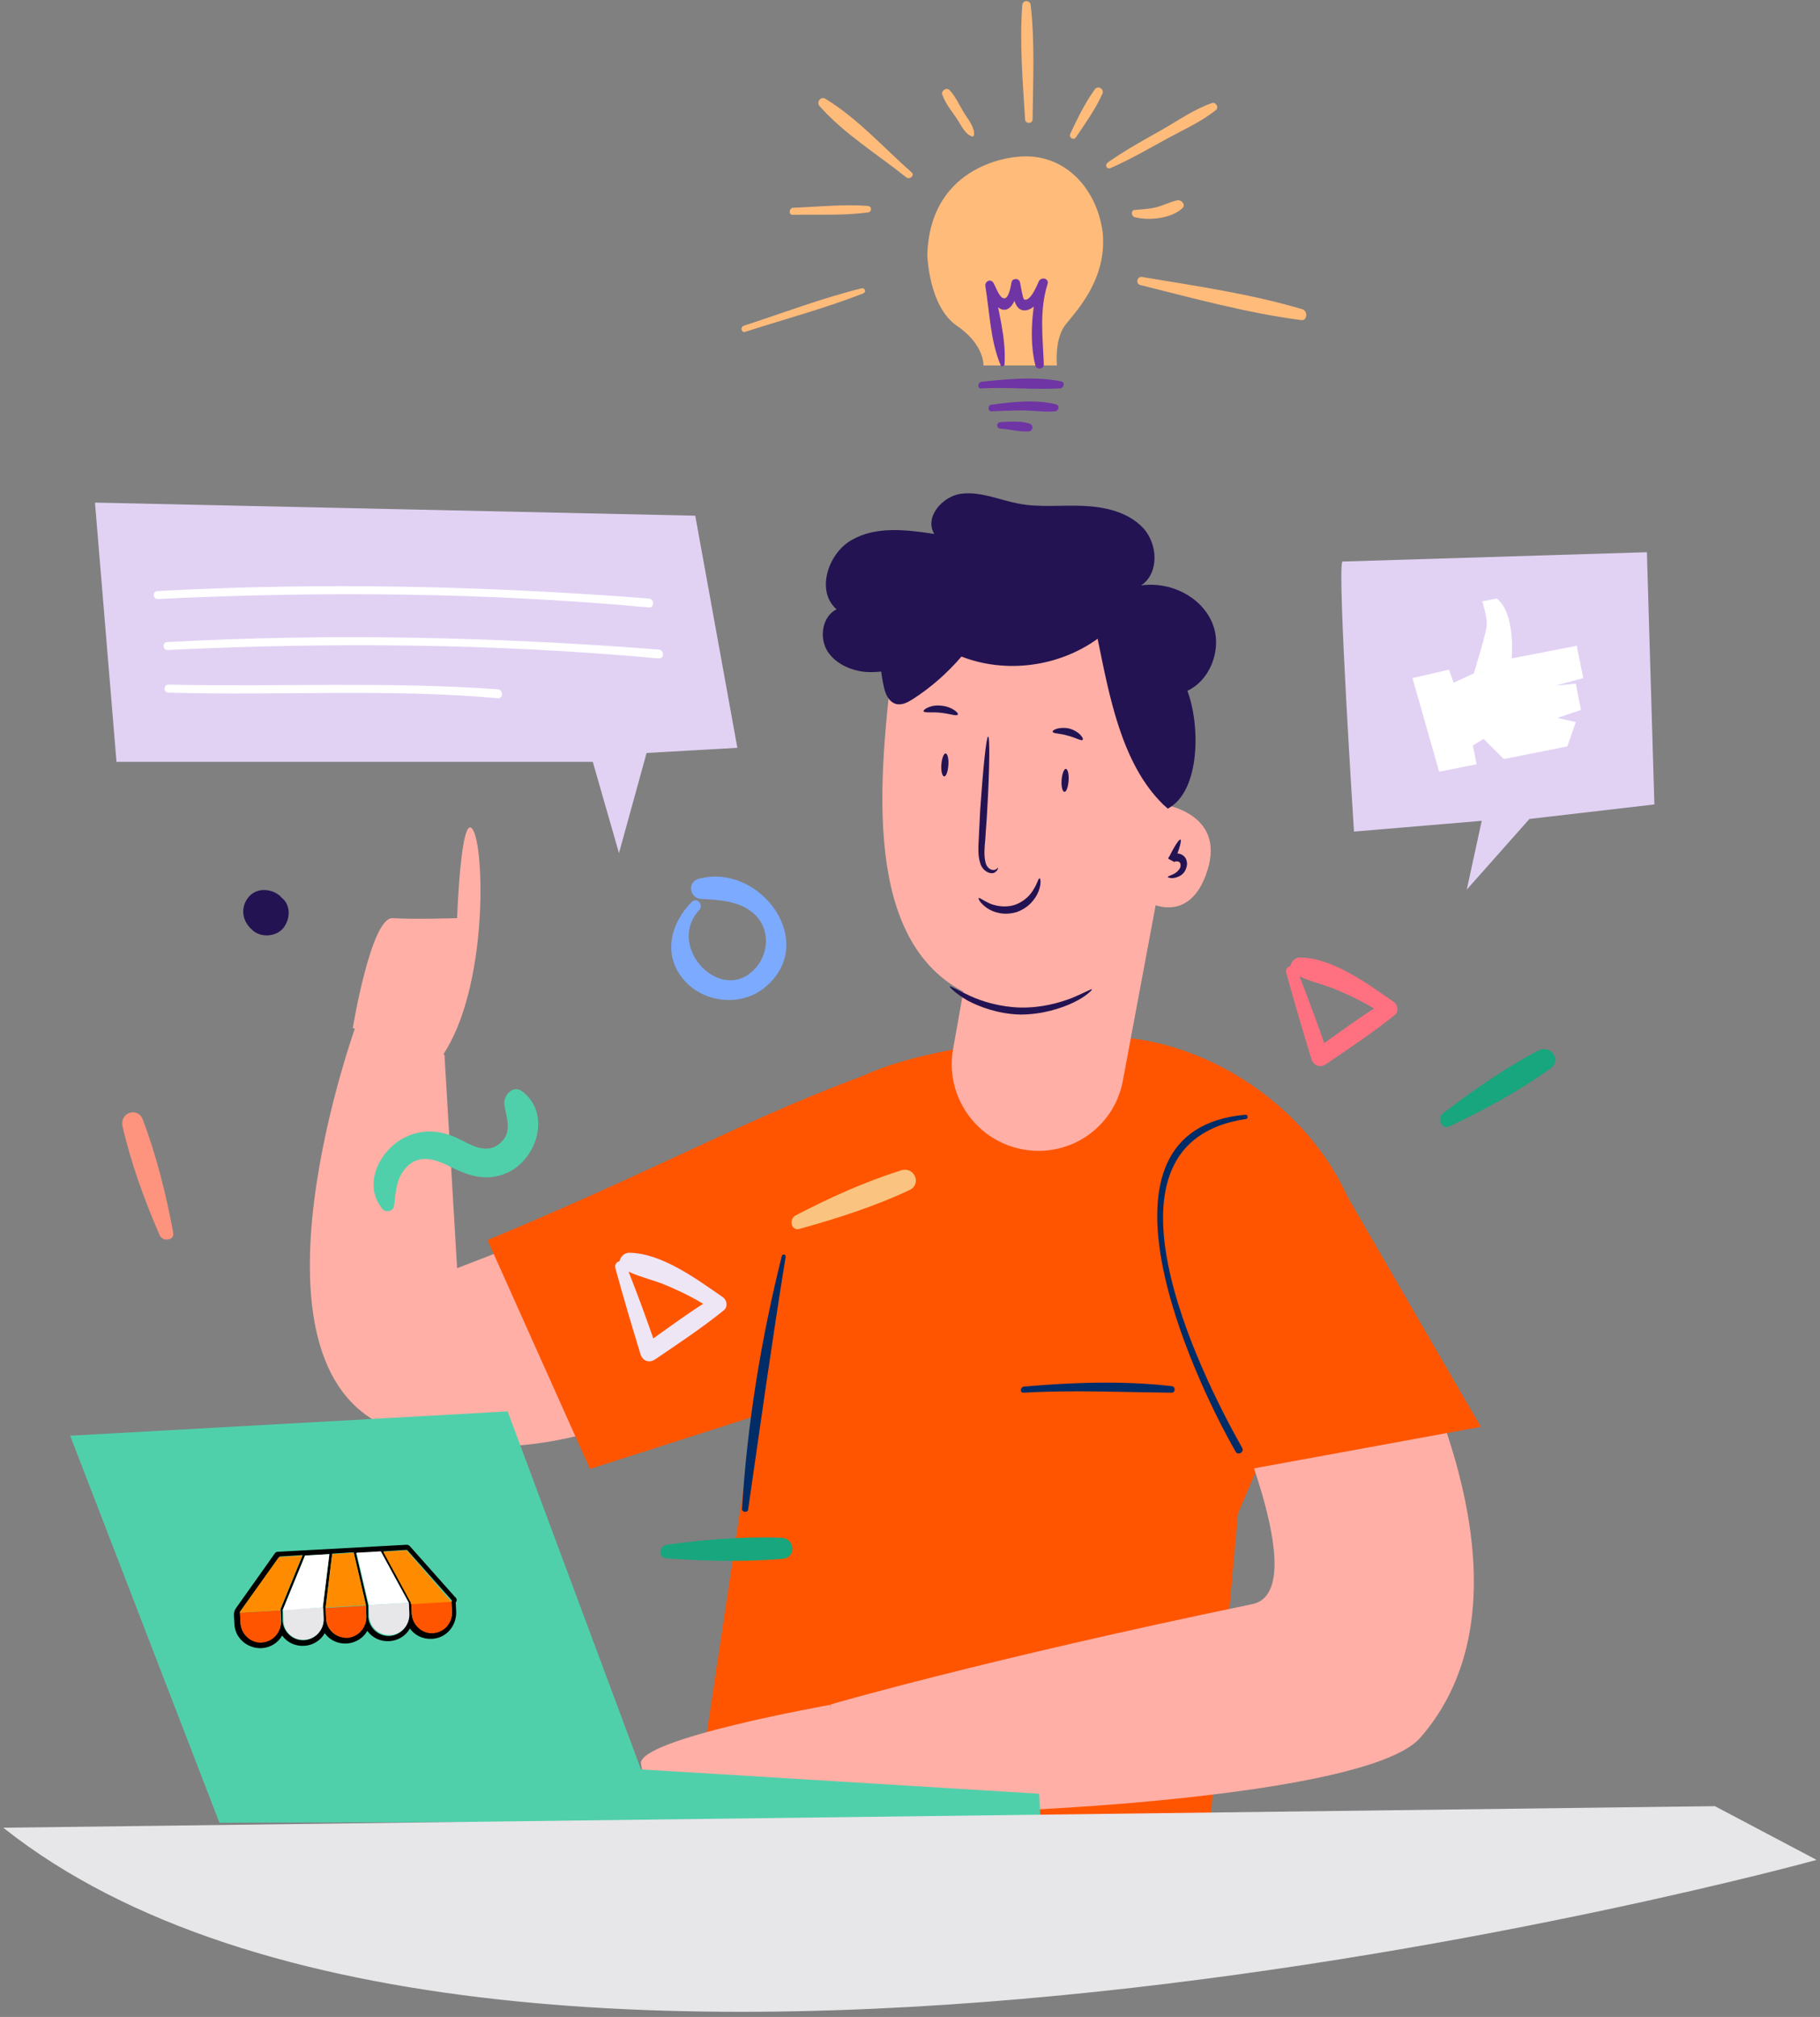<?xml version="1.0" encoding="utf-8"?>
<!-- Generator: Adobe Illustrator 27.3.1, SVG Export Plug-In . SVG Version: 6.00 Build 0)  -->
<svg version="1.1" id="Layer_1" xmlns="http://www.w3.org/2000/svg" xmlns:xlink="http://www.w3.org/1999/xlink" x="0px" y="0px"
	 viewBox="0 0 389 431" style="enable-background:new 0 0 389 431;" xml:space="preserve">
<rect x="0" y="0" width="389" height="431" fill="#808080" stroke="none"/>
<style type="text/css">
	.st0{clip-path:url(#SVGID_00000057864732987487934000000000592186567139507862_);}
	.st1{fill:#7CAAFF;}
	.st2{fill:#FF7180;}
	.st3{fill:#17A67D;}
	.st4{fill:#FF947E;}
	.st5{fill:#241352;}
	.st6{fill:#FF5500;}
	.st7{fill:#FFAFA6;}
	.st8{fill:#002C68;}
	.st9{fill:#50D0AA;}
	.st10{fill:#E7E6E9;stroke:#E7E6E9;stroke-width:0.28;stroke-miterlimit:10;}
	.st11{fill:#E1D2F4;}
	.st12{fill:#FFBB7A;}
	.st13{fill:#6F35A4;}
	.st14{fill:#FAC480;}
	.st15{fill:#EFE6F5;}
	.st16{fill:#FFFFFF;}
	.st17{fill:#E7E6E9;}
	.st18{fill:#FF8C00;}
</style>
<g>
	<defs>
		<rect id="SVGID_1_" y="0.2" width="389" height="430"/>
	</defs>
	<clipPath id="SVGID_00000011733667252281523540000005822168466559677855_">
		<use xlink:href="#SVGID_1_"  style="overflow:visible;"/>
	</clipPath>
	<g style="clip-path:url(#SVGID_00000011733667252281523540000005822168466559677855_);">
		<path class="st1" d="M147.9,192.7c-4.5,4.4-6.3,11.2-1.9,16.5c4.1,5,12,6,17.1,2.1c12.3-9.5-0.5-27.1-13.8-23.5
			c-2.5,0.7-1.9,4.2,0.6,4.3c3.9,0.2,8.1,0.4,11.2,3.1c3.3,2.9,3.4,7.9,0.7,11.3c-7.2,8.9-19.9-4.2-12.2-12.2
			C150.3,193.2,148.9,191.7,147.9,192.7L147.9,192.7z"/>
		<path class="st2" d="M274.9,207.8c1.7,6.2,3.5,12.3,5.4,18.5c0.5,1.5,1.9,1.9,3.1,1.1c5-3.4,10-6.7,14.7-10.5
			c0.9-0.7,0.7-2.2-0.2-2.8c-5.5-3.8-13-9.4-20-9.5c-1.8,0-3,2.5-1.2,3.5c2.8,1.6,6.2,2.2,9.2,3.5c3.5,1.5,7,3.2,10,5.4
			c0.1-1,0.1-2,0.2-3c-5.3,3.2-10.2,6.9-15.3,10.5l3,0.6c-2.1-6.1-4.3-12.1-6.7-18.1C276.7,205.8,274.5,206.5,274.9,207.8z"/>
		<path class="st3" d="M309.8,240.7c7.4-3.5,15-7.6,21.6-12.4c2.5-1.8,0-5.2-2.6-3.8c-7.1,3.7-14.1,8.6-20.5,13.5
			C307.2,238.9,308.1,241.5,309.8,240.7L309.8,240.7z"/>
		<path class="st4" d="M37,263.3c-1.5-8.1-3.6-16.5-6.5-24.1c-1.1-2.8-5-1.4-4.3,1.5c1.8,7.9,4.7,15.8,7.9,23.2
			C34.7,265.4,37.4,265.2,37,263.3L37,263.3z"/>
		<path class="st5" d="M60.3,191.9c0,0-0.3-0.2-0.4-0.4c-1.8-1.6-4.8-1.9-6.6,0c-1.8,2-1.7,4.7,0,6.6c0.1,0.1,0.2,0.3,0.4,0.4
			c1.7,1.9,5,1.8,6.7,0C62,196.7,62.3,193.6,60.3,191.9z"/>
		<path class="st6" d="M257.7,400c0,0-77.8,18.1-109.1-13.2l11.2-74.8c3.4-21.5,1.4-62.9,17.8-77.5c3.2-2.8,6.2-4.3,6.2-4.3
			c11.5-5.6,32-8.6,51.8-8.7c23.9-0.1,48.6,18,54.9,41.2l-25.9,60.7L257.7,400z"/>
		<path class="st7" d="M250,272c0,0,34.9,67.3,17.6,70.8c-57,11.8-90,21.4-90,21.4l-2.9,22.1c0.8,3.3,115.2,0.5,128.8-14.9
			c9.6-10.9,22.3-36-4.8-90.3l-8.2-18.5L250,272L250,272z"/>
		<path class="st7" d="M184.5,237.4L97.7,271L95,225.4l-18.6-7.2c0,0-26.9,73.2,6.8,86.9c33.7,13.6,71.7-11.5,71.7-11.5L184.5,237.4
			L184.5,237.4z"/>
		<path class="st6" d="M195.3,226.2c-30.3,9.7-48.4,21-91.1,38.8l21.9,48.9l37.8-12.1L195.3,226.2z"/>
		<path class="st6" d="M244.8,262.7l22,51.3l49.7-9.1l-33.5-57.8l-39.6,15.6"/>
		<path class="st8" d="M218.8,297.6c10.6-0.6,21-0.1,31.6,0c0.9,0,0.9-1.3,0-1.4c-10.4-1.2-21.2-0.8-31.6,0.1
			C218,296.5,218,297.7,218.8,297.6z"/>
		<path class="st8" d="M266.2,238.2c-35.8,3.2-11.3,56-2.1,72c0.5,0.9,1.9,0.1,1.4-0.8c-9.1-16.1-33.5-65.3,0.9-70.3
			C266.8,239,266.7,238.1,266.2,238.2L266.2,238.2z"/>
		<path class="st8" d="M167.1,268.4c-4.4,17.6-7.4,35.9-8.5,54c-0.1,0.8,1.2,0.9,1.3,0.2c2.6-18,5.1-36,8-53.9
			C168.1,268.1,167.3,267.8,167.1,268.4L167.1,268.4z"/>
		<path class="st5" d="M250.8,170.8c0.6-7.6,1.1-15.1,1.7-22.7c5.9-1.7,9-9.3,6.6-15c-2.4-5.7-9.1-8.9-15.2-8
			c3.9-2.6,3.6-8.9,0.4-12.3c-3.2-3.4-8.1-4.5-12.8-4.7c-4.7-0.2-9.4,0.4-13.9-0.5c-4.1-0.8-8-2.6-12.1-2.1c-4.1,0.5-8,5.1-5.8,8.6
			c-5.9-0.9-12.3-1.7-17.5,1.2c-5.2,2.8-7.9,11-3.4,14.9c-3,1.5-3.7,5.8-2.1,8.7c1.7,2.9,5.1,4.4,8.4,4.7c3.3,0.2,6.6-0.6,9.9-1.5"
			/>
		<path class="st7" d="M249.8,156.2l-1.2,15.7c0,0,13.3,1.8,9.5,14c-3.8,12.2-12.9,6.8-12.9,6.8S243,223.9,211,214
			c-25.4-7.9-23.9-40.9-20.6-69c1.2-10.9,11.5-18.4,22.3-16.3l19.2,3.7C243,134.7,250.7,144.8,249.8,156.2L249.8,156.2z"/>
		<path class="st7" d="M248.6,184.9l-8.6,46c-1.9,10.4-12.1,17-22.4,14.5c-9.5-2.3-15.6-11.6-13.9-21.2l4.7-26.4L248.6,184.9z"/>
		<path class="st5" d="M213.3,185.4c0,0,0.1,0.6-0.8,1.1c-1,0.4-2.6-0.5-3-2.1c-0.5-1.5-0.4-3.3-0.3-5.2c0.1-2,0.2-4,0.3-6.1
			c0.6-8.7,1.3-15.7,1.7-15.7c0.4,0,0.3,7.1-0.2,15.8c-0.1,2.1-0.3,4.1-0.4,6.1c-0.2,1.9-0.3,3.5,0,4.8c0.2,1.3,1.2,1.9,1.8,1.8
			C213,185.9,213.2,185.4,213.3,185.4L213.3,185.4z"/>
		<path class="st5" d="M203,210.8c0.1-0.2,1.7,0.8,4.3,2c2.6,1.2,6.5,2.4,10.8,2.5c4.4,0.1,8.3-1,10.9-2c2.7-1.1,4.2-2,4.4-1.9
			c0.1,0.1-1.2,1.5-3.9,2.8s-6.8,2.6-11.4,2.6c-4.6-0.1-8.7-1.6-11.3-3C204.2,212.3,202.9,210.9,203,210.8L203,210.8z"/>
		<path class="st5" d="M209.2,191.9c0.2-0.1,0.9,0.5,2.2,1.1c1.3,0.6,3.4,1,5.4,0.4c2.1-0.7,3.5-2.2,4.2-3.5
			c0.8-1.3,0.9-2.2,1.2-2.2c0.2,0,0.4,1.1-0.2,2.7c-0.6,1.6-2.1,3.6-4.7,4.5c-2.6,0.8-5,0.1-6.4-0.9C209.5,193,209,192,209.2,191.9
			L209.2,191.9z"/>
		<path class="st5" d="M249.6,187.4c0-0.2,0.8-0.3,1.7-0.9c0.4-0.3,0.8-0.7,1-1.2c0.1-0.6,0-1.1-0.5-1.2c-0.4-0.1-0.7,0-0.8,0.1
			l-1.3-0.7c1.2-2.5,2.3-4.2,2.6-4.1c0.3,0.1-0.2,2.1-1.3,4.6l-1.3-0.7c0.6-0.9,1.7-1.1,2.6-0.8c0.6,0.2,1.2,0.8,1.3,1.4
			c0.2,0.6,0.1,1.2-0.1,1.7c-0.3,1-1.2,1.6-1.8,1.8C250.4,187.9,249.6,187.5,249.6,187.4L249.6,187.4z"/>
		<path class="st5" d="M225,156.4c-0.2-0.4,1.5-1.2,3.6-0.7c2.1,0.6,3.1,2.1,2.8,2.4c-0.3,0.3-1.5-0.5-3.2-0.9
			C226.6,156.7,225.2,156.8,225,156.4L225,156.4z"/>
		<path class="st5" d="M197.4,152c-0.2-0.3,1.5-1.5,3.8-1.2c2.3,0.2,3.8,1.6,3.5,1.9c-0.2,0.4-1.7-0.2-3.7-0.4
			C199.2,152.1,197.6,152.4,197.4,152z"/>
		<path class="st5" d="M248.6,171.9c-8.9-8.7-11.5-23.2-14-35.4c-8.3,6-19.6,7.5-29.1,3.8c-3,3.5-6.5,6.6-10.4,9.1
			c-1.1,0.7-2.4,1.4-3.7,1c-1.5-0.5-2.2-2.2-2.5-3.7c-1.1-4.9-1.2-10.1,0.5-14.8c1.7-4.7,5.3-8.9,9.9-10.7c5-1.9,10.6-1.1,15.8,0.3
			c7.8,2,15.3,5.1,22.3,9.2c6.8,4,13.4,9.3,16.3,16.7c2.9,7.4,2.9,21.7-4.1,25.4"/>
		<path class="st5" d="M227.5,169.2c-0.4,0-0.7-1.1-0.6-2.5c0.1-1.3,0.5-2.4,0.9-2.4c0.4,0,0.7,1.1,0.6,2.5
			C228.3,168.2,227.9,169.3,227.5,169.2z"/>
		<path class="st5" d="M201.8,165.9c-0.4,0-0.7-1.1-0.6-2.5c0.1-1.3,0.5-2.4,0.9-2.4c0.4,0,0.7,1.1,0.6,2.5
			C202.6,164.9,202.2,166,201.8,165.9z"/>
		<path class="st7" d="M75.4,219.7c0,0,3.9-23.7,8.5-23.5c4.6,0.3,13.8,0,13.8,0s0.8-22.6,3.3-19c2.6,3.6,3.4,34-6.5,48.5
			L75.4,219.7L75.4,219.7z"/>
		<path class="st7" d="M177.5,364.3c0,0-41.3,7.3-40.5,12.6c0.8,5.4,3.7,10.8,3.7,10.8l36.8-0.9V364.3L177.5,364.3z"/>
		<path class="st9" d="M222.4,389l-0.3-5.7l-85.1-5.2l-28.5-76.5L15,306.8l31.9,82.7L222.4,389z"/>
		<path class="st10" d="M1.1,390.7l365.4-4.6l21.4,11.3C387.9,397.4,107.4,474.5,1.1,390.7z"/>
		<path class="st11" d="M286.9,120c-1.1,2.1,2.5,57.7,2.5,57.7l27.3-2.3l-3.2,14.7l13.4-15.1l26.7-3.1l-1.6-53.9L286.9,120
			L286.9,120z"/>
		<path class="st12" d="M217.6,33.5c0,0-18.8,0.9-19.4,21c0,0,0.3,11,6.3,15.1c6,4.1,5.7,8.5,5.7,8.5h15.7c0,0-0.6-5.7,1.9-8.8
			c2.5-3.1,8.8-9.8,7.9-19.5C234.5,40.1,227.3,32.5,217.6,33.5L217.6,33.5z"/>
		<path class="st13" d="M209.7,83c5.6-0.3,11.3,0.3,16.9,0c0.8-0.1,1.1-1.3,0.2-1.5c-5.4-1.1-11.6-0.5-17.1,0.1
			C208.9,81.8,208.9,83.1,209.7,83z"/>
		<path class="st13" d="M211.9,87.9c2.3-0.1,4.5-0.2,6.8-0.2c2.2,0,4.5,0.4,6.8,0.2c0.8-0.1,1.1-1.2,0.2-1.5
			c-4.3-1.1-9.5-0.5-13.9,0.1C211,86.7,211.2,88,211.9,87.9z"/>
		<path class="st13" d="M213.8,91.6c2,0.1,4,0.7,6,0.6c1,0,1.2-1.4,0.2-1.7c-1.9-0.6-4.2-0.4-6.2-0.3
			C212.9,90.3,212.9,91.5,213.8,91.6L213.8,91.6z"/>
		<path class="st13" d="M214.7,77.9c0.4-5.6-1.4-11.8-2.4-17.3c-0.6,0.2-1.1,0.5-1.7,0.7c0.8,1.3,2.1,5,4.1,4.9
			c2.1-0.1,2.8-3.9,3.2-5.4h-1.8c0.4,1.7,0.5,5.9,3.2,5.5c2.3-0.3,3.8-3.7,4.6-5.6c-0.6-0.2-1.2-0.3-1.9-0.5
			c-1.4,5.5-2.1,12.4-0.7,17.9c0.3,1,1.8,0.8,1.8-0.2c-0.2-5.8-1-11.5,0.8-17.2c0.4-1.2-1.4-1.7-1.9-0.5c-0.3,0.6-1.7,4.3-3.1,3.8
			c-0.3-0.1-0.8-3.4-0.9-3.7c-0.2-0.9-1.6-0.9-1.8,0c-0.2,1.1-0.7,4.2-2,3.3c-0.8-0.5-1.4-2.4-1.9-3.2c-0.6-0.9-1.8-0.3-1.7,0.7
			c0.9,5.5,1.1,11.9,3.3,17C214.1,78.5,214.7,78.2,214.7,77.9L214.7,77.9z"/>
		<path class="st12" d="M159.3,70.9c8.4-2.7,17-5,25.2-8.2c0.7-0.3,0.4-1.2-0.3-1.1c-8.5,2.1-16.9,5.3-25.2,8
			C158.1,69.9,158.5,71.2,159.3,70.9L159.3,70.9z"/>
		<path class="st12" d="M169.5,45.9c5.3-0.1,10.8,0.2,16-0.5c0.9-0.1,0.9-1.3,0-1.4c-5.2-0.4-10.7,0.2-16,0.4
			C168.6,44.5,168.5,46,169.5,45.9L169.5,45.9z"/>
		<path class="st12" d="M194.8,36.8c-5.9-5.2-11.6-11.6-18.4-15.7c-1-0.6-2,0.8-1.2,1.6c5.2,5.9,12.4,10.3,18.5,15.2
			C194.5,38.5,195.6,37.4,194.8,36.8z"/>
		<path class="st12" d="M208.2,28.8c0.1-1.7-1.3-3.3-2.1-4.6c-1-1.6-1.8-3.5-3.1-4.9c-0.6-0.7-1.9,0-1.6,0.9c0.6,1.8,1.9,3.4,3,5
			c0.9,1.3,1.7,3.3,3.2,3.9C207.9,29.3,208.1,29.1,208.2,28.8z"/>
		<path class="st12" d="M220.7,25.5c0.1-8,0.5-16.5-0.4-24.4c-0.1-1.1-1.7-1.2-1.8,0c-0.6,8,0.1,16.4,0.6,24.4
			C219.1,26.5,220.7,26.5,220.7,25.5z"/>
		<path class="st12" d="M230,29.3c2-3,4.1-5.9,5.6-9.2c0.5-1.1-0.9-1.9-1.6-1c-2.1,2.9-3.7,6.2-5.2,9.4
			C228.3,29.4,229.5,30.1,230,29.3L230,29.3z"/>
		<path class="st12" d="M237.4,35.9c4.1-1.8,8.1-4.1,12.1-6.3c3.5-1.9,7.3-3.6,10.4-6.1c0.7-0.6-0.1-1.7-0.8-1.5
			c-3.8,1.3-7.2,3.7-10.7,5.7c-3.9,2.2-7.9,4.4-11.6,7C236,35.3,236.6,36.3,237.4,35.9L237.4,35.9z"/>
		<path class="st12" d="M242.5,46.4c3,0.8,7.9,0.3,10.2-1.9c0.8-0.7-0.1-1.8-1-1.7c-1.6,0.3-3,1.1-4.6,1.5c-1.6,0.4-3.1,0.4-4.7,0.6
			C241.7,45,241.8,46.2,242.5,46.4L242.5,46.4z"/>
		<path class="st12" d="M243.7,60.9c11.2,2.8,22.9,6,34.4,7.5c1.3,0.2,1.5-1.9,0.3-2.3c-11-3.3-22.9-5-34.2-6.9
			C243.1,58.9,242.6,60.6,243.7,60.9L243.7,60.9z"/>
		<path class="st9" d="M84.2,257.8c0.4-2.5,0.3-4.8,1.7-7.1c2.8-4.4,6.7-3.3,10.5-1.3c3.9,1.9,7.5,3.1,11.8,1.3
			c6.6-2.8,9.7-12.8,3.4-17.5c-2-1.5-4.1,1-3.8,2.9c0.4,2.7,1.7,5.6-0.6,7.9c-3.1,3.1-6.7,0.5-9.7-0.9c-3.3-1.5-6.8-1.8-10.2-0.4
			c-5.9,2.4-10.1,10.3-5.5,15.7C82.5,259.2,84,258.8,84.2,257.8L84.2,257.8z"/>
		<path class="st14" d="M170.9,262.6c7.9-2.2,16.1-4.8,23.5-8.3c2.7-1.3,1-5.1-1.8-4.2c-7.7,2.4-15.4,5.9-22.5,9.6
			C168.6,260.4,169,263.1,170.9,262.6L170.9,262.6z"/>
		<path class="st15" d="M131.5,270.9c1.7,6.2,3.5,12.3,5.4,18.5c0.5,1.5,1.9,1.9,3.1,1.1c5-3.4,10-6.7,14.7-10.5
			c0.9-0.7,0.7-2.2-0.2-2.8c-5.5-3.8-13-9.4-20-9.5c-1.8,0-3,2.5-1.2,3.5c2.8,1.6,6.2,2.2,9.2,3.5c3.5,1.5,7,3.2,10,5.4
			c0.1-1,0.1-2,0.2-3c-5.3,3.2-10.2,6.9-15.3,10.5c1,0.2,2,0.4,3,0.6c-2.1-6.1-4.3-12.1-6.7-18.1
			C133.3,268.9,131.2,269.5,131.5,270.9z"/>
		<path class="st3" d="M142.4,333c8.2,0.6,16.8,0.8,24.9,0.1c3-0.3,2.6-4.4-0.3-4.5c-8.1-0.3-16.5,0.4-24.5,1.5
			C141,330.2,140.5,332.8,142.4,333L142.4,333z"/>
		<path class="st16" d="M301.9,144.9l5.7,20l8-1.6l-0.8-4l2.3-1.4l4.3,4.3l13.6-2.7l1.8-5.2l-3.9-0.9l5-1.7l-1.1-5.6l-4.3,0.4
			l5.9-1.6l-1.4-6.9l-13.9,2.7c0,0,0.9-9.7-3.2-12.8l-3.1,0.6c0,0,1,3,1,4.9c-0.1,1.9-2.8,10.5-2.8,10.5l-4.3,2l-1-2.8L301.9,144.9
			L301.9,144.9z"/>
		<path class="st11" d="M20.3,107.4l4.6,55.4h101.8l5.6,19.5l5.9-21.4l19.4-1.1l-9-49.6L20.3,107.4z"/>
		<path class="st16" d="M33.7,128c35.1-1.7,70.1-1.4,105,1.8c1.2,0.1,1.2-1.8,0-1.9c-35-2.7-70-3.5-105-1.6
			C32.6,126.3,32.6,128,33.7,128z"/>
		<path class="st16" d="M35.8,138.9c35.1-1.7,70.1-1.4,105,1.8c1.2,0.1,1.2-1.8,0-1.9c-35-2.7-70-3.5-105-1.6
			C34.7,137.2,34.7,138.9,35.8,138.9z"/>
		<path class="st16" d="M36,148c23.6,0.7,46.9-0.9,70.4,1.2c1.2,0.1,1.2-1.8,0-1.9c-23.5-1.7-46.9-0.5-70.4-1
			C34.9,146.3,34.9,148,36,148L36,148z"/>
		<g>
			<path d="M97.2,341.2l-9.6-10.8c-0.2-0.2-0.4-0.3-0.7-0.3l-27.5,1.5c-0.3,0-0.5,0.1-0.7,0.4l-8.3,11.7c-0.3,0.4-0.4,0.9-0.4,1.4
				l0.1,1.9c0.1,3,2.7,5.3,5.8,5.2c1.9-0.1,3.6-1.2,4.4-2.7c1.1,1.5,2.8,2.3,4.7,2.2c1.9-0.1,3.6-1.2,4.4-2.7
				c1.1,1.5,2.8,2.3,4.7,2.2c1.9-0.1,3.6-1.2,4.4-2.7c1.1,1.5,2.8,2.3,4.7,2.2c1.9-0.1,3.6-1.2,4.4-2.7c1.1,1.5,2.8,2.3,4.7,2.2
				c3-0.1,5.3-2.7,5.2-5.8l-0.1-2C97.8,342,97.6,341.5,97.2,341.2L97.2,341.2z M96.5,342.3l0.1,2.1c0.1,2.3-1.7,4.4-4,4.5
				c-2.4,0.2-4.5-1.8-4.6-4.2l-0.1-2.2l0-0.1c0,0,0,0,0-0.1c0,0,0,0,0-0.1L82,331.5l4.8-0.3c0,0,0.3,0,0.3,0.1l9.4,10.6
				c0,0,0.1,0.1,0.1,0.2C96.6,342.2,96.6,342.2,96.5,342.3L96.5,342.3z M69.7,345.8l-0.1-2.3l1.4-11.5l4.6-0.3l2.6,11.2l0.1,2.3
				c0.1,2.4-1.7,4.4-4.1,4.6C71.8,350.1,69.8,348.2,69.7,345.8L69.7,345.8z M56,350.9c-2.4,0.2-4.5-1.8-4.6-4.2l-0.1-2
				c0,0,0-0.1,0-0.2c0-0.1,0-0.1,0.1-0.2l8.2-11.5c0,0,0.2-0.2,0.3-0.2l4.8-0.3l-4.7,11.5c0,0,0,0,0,0.1c0,0,0,0,0,0.1l0,0.1
				l0.1,2.3C60.1,348.7,58.3,350.8,56,350.9L56,350.9z M60.4,344.1l4.8-11.7l5.2-0.3l-1.4,11.4l0,0.1l0.1,2.3
				c0.1,2.4-1.7,4.4-4.1,4.6c-2.4,0.1-4.4-1.7-4.6-4.1L60.4,344.1L60.4,344.1z M78.7,343.1L78.7,343.1l-2.6-11.2l5.2-0.3l6,11.1
				l0.1,2.3c0.1,2.4-1.7,4.4-4.1,4.6c-2.4,0.1-4.4-1.7-4.6-4.1L78.7,343.1L78.7,343.1z"/>
			<path class="st6" d="M59.9,344.1l-8.6,0.5c0,0,0,0.1,0,0.2l0.1,2c0.1,2.4,2.2,4.4,4.6,4.2c2.4-0.2,4.1-2.2,4-4.5L59.9,344.1
				L59.9,344.1z"/>
			<path class="st17" d="M65.1,350.4c2.4-0.1,4.2-2.2,4.1-4.6l-0.1-2.3l-8.6,0.5l0.1,2.3C60.6,348.7,62.7,350.6,65.1,350.4z"/>
			<path class="st6" d="M78.3,345.4l-0.1-2.3l-8.6,0.5l0.1,2.3c0.1,2.4,2.2,4.2,4.6,4.1C76.6,349.8,78.4,347.8,78.3,345.4z"/>
			<path class="st17" d="M83.4,349.4c2.4-0.1,4.2-2.2,4.1-4.6l-0.1-2.3l-8.6,0.5l0.1,2.3C79,347.7,81,349.5,83.4,349.4z"/>
			<path class="st6" d="M87.9,342.6l0.1,2.2c0.1,2.4,2.2,4.4,4.6,4.2c2.4-0.2,4.1-2.2,4-4.5l-0.1-2.1c0,0,0-0.1-0.1-0.2L87.9,342.6
				L87.9,342.6z"/>
			<path class="st18" d="M59.9,344.1L59.9,344.1c0-0.1,0-0.1,0-0.1c0,0,0,0,0-0.1l4.7-11.5l-4.8,0.3c0,0-0.2,0.1-0.3,0.2l-8.2,11.5
				c0,0,0,0.1-0.1,0.2L59.9,344.1z"/>
			<path class="st16" d="M69,343.5L69,343.5L69,343.5l1.4-11.4l-5.2,0.3l-4.8,11.7L69,343.5L69,343.5z"/>
			<path class="st18" d="M78.2,343l-2.6-11.2l-4.6,0.3l-1.4,11.4l0,0L78.2,343L78.2,343z"/>
			<path class="st16" d="M81.4,331.5l-5.2,0.3l2.6,11.1l0,0l0,0l0,0.1l8.6-0.5L81.4,331.5z"/>
			<path class="st18" d="M87,331.4c0,0-0.2-0.2-0.3-0.1l-4.8,0.3l5.9,10.9c0,0,0,0,0,0.1c0,0,0,0,0,0.1l0,0.1l8.6-0.5
				c0-0.1,0-0.1-0.1-0.2L87,331.4L87,331.4z"/>
		</g>
	</g>
</g>
</svg>

